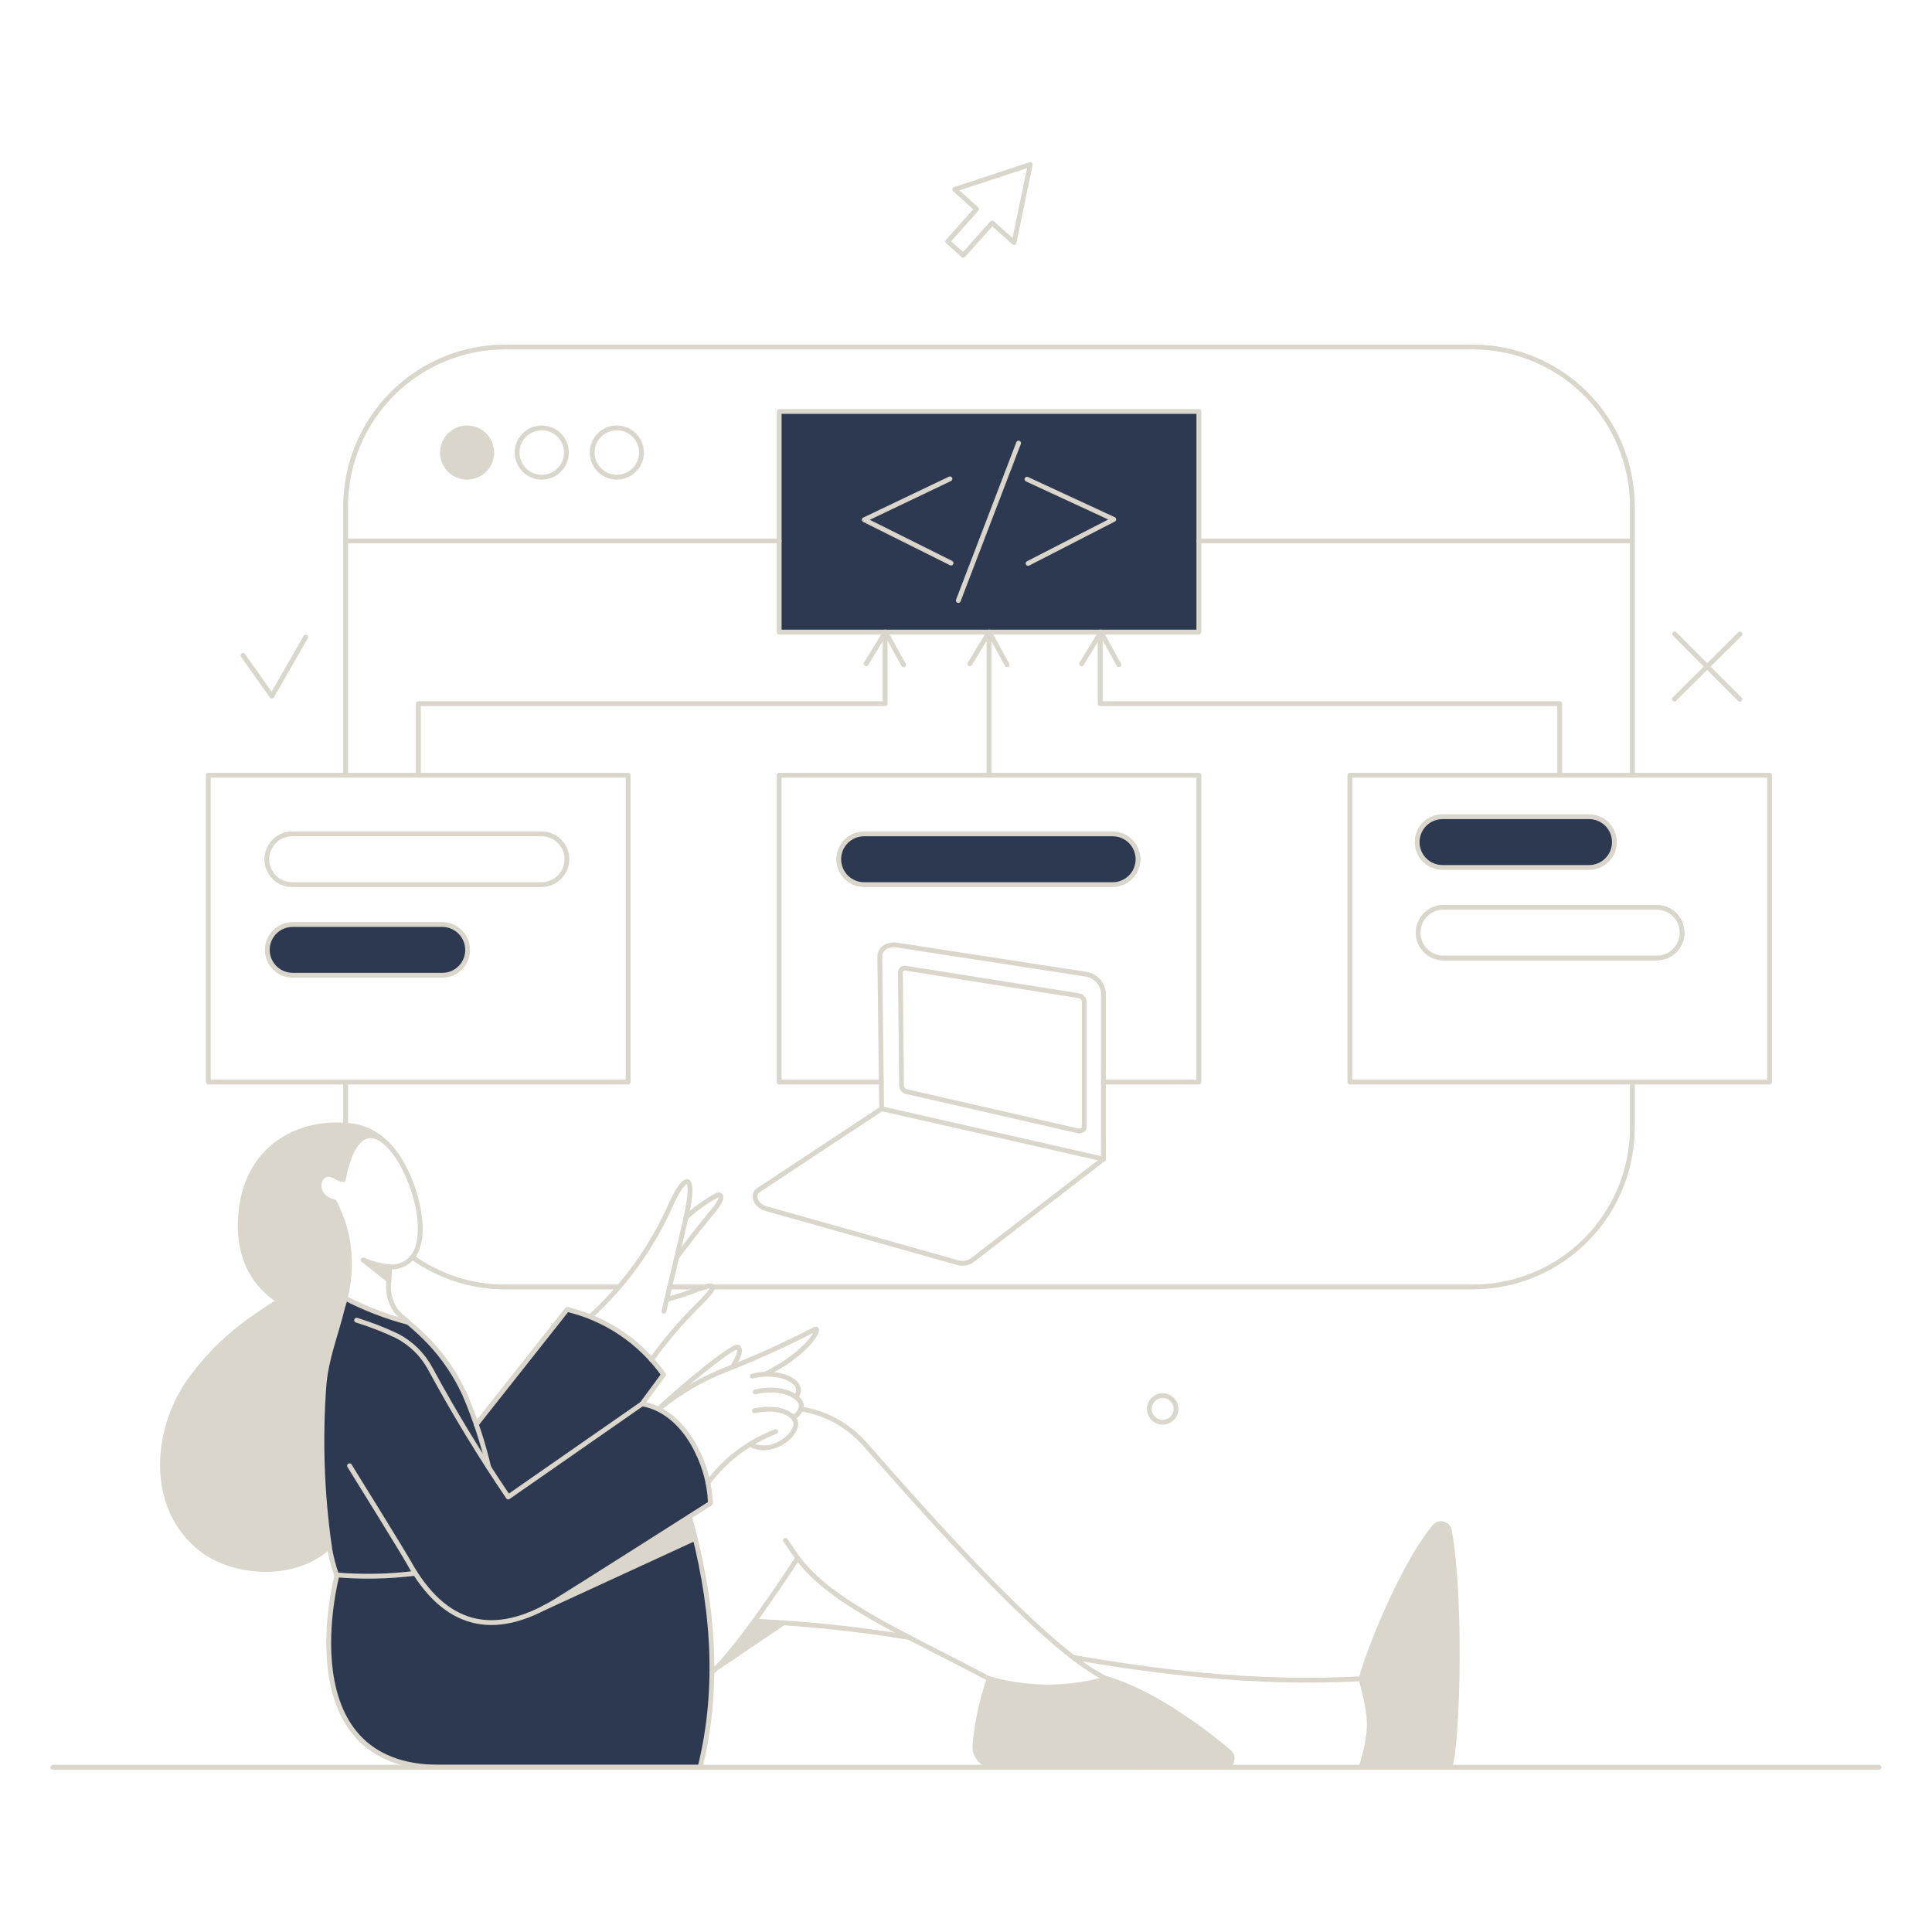 <svg width="400" height="400" viewBox="0 0 400 400" fill="none" xmlns="http://www.w3.org/2000/svg">
<path d="M144.041 318.477L112.583 332.958C113.415 332.542 147.142 311.295 147.142 311.295C147.142 303.464 141.8 292.219 133.001 290.688L137.424 284.639C132.64 277.871 125.558 273.073 117.499 271.139L98.669 294.961C96.228 286.633 91.309 279.248 84.566 273.785C80.004 272.595 75.591 270.896 71.408 268.721C69.617 275.849 67.478 281.194 67.03 286.869C66.234 296.744 66.407 317.913 69.752 326.271C68.996 329.334 60.451 365.859 91.002 365.896H144.949C148.813 350.343 147.707 334.009 144.041 318.477Z" fill="#2C3950"/>
<path d="M248.208 130.865H161.32V85.189H248.208V130.865Z" fill="#2C3950"/>
<path d="M230.361 172.643H178.906C177.512 172.643 176.175 173.197 175.19 174.183C174.204 175.168 173.65 176.505 173.65 177.899C173.65 179.293 174.204 180.63 175.19 181.615C176.175 182.601 177.512 183.154 178.906 183.154H230.365C231.758 183.154 233.096 182.601 234.081 181.615C235.068 180.63 235.621 179.293 235.621 177.899C235.621 176.505 235.068 175.168 234.081 174.183C233.096 173.197 231.758 172.643 230.365 172.643H230.361Z" fill="#2C3950"/>
<path d="M91.561 201.914H60.557C59.163 201.914 57.826 201.361 56.84 200.374C55.855 199.389 55.301 198.053 55.301 196.659C55.301 195.265 55.855 193.928 56.84 192.942C57.826 191.957 59.163 191.403 60.557 191.403H91.561C92.955 191.403 94.292 191.957 95.277 192.942C96.263 193.928 96.817 195.265 96.817 196.659C96.817 198.053 96.263 199.389 95.277 200.374C94.292 201.361 92.955 201.914 91.561 201.914Z" fill="#2C3950"/>
<path d="M328.894 169.091H298.76C298.061 169.078 297.367 169.204 296.718 169.462C296.067 169.72 295.476 170.104 294.977 170.594C294.479 171.083 294.083 171.667 293.813 172.311C293.542 172.955 293.403 173.647 293.403 174.346C293.403 175.045 293.542 175.737 293.813 176.381C294.083 177.025 294.479 177.609 294.977 178.098C295.476 178.587 296.067 178.972 296.718 179.23C297.367 179.488 298.061 179.614 298.76 179.601H328.894C329.593 179.614 330.287 179.488 330.936 179.23C331.587 178.972 332.178 178.587 332.677 178.098C333.175 177.609 333.571 177.025 333.841 176.381C334.112 175.737 334.251 175.045 334.251 174.346C334.251 173.647 334.112 172.955 333.841 172.311C333.571 171.667 333.175 171.083 332.677 170.594C332.178 170.104 331.587 169.72 330.936 169.462C330.287 169.204 329.593 169.078 328.894 169.091Z" fill="#2C3950"/>
<path d="M75.189 260.854L80.52 265.089C80.52 264.182 80.596 263.274 80.634 262.293C78.755 262.102 76.918 261.616 75.189 260.854Z" fill="#DBD6CB"/>
<path d="M50.726 246.566C50.045 248.908 46.746 262.333 57.834 269.363C56.776 269.817 51.52 273.525 51.068 273.865C46.319 277.375 42.178 281.64 38.81 286.489C31.891 296.887 31.059 312.465 41.684 320.747C48.716 326.19 61.496 326.646 68.188 320.15C66.614 309.146 66.234 298.004 67.054 286.917C67.508 281.093 69.625 276.104 70.911 270.733C73.822 258.699 71.896 255.557 69.209 248.843C64.105 247.597 65.92 241.547 69.436 243.587C69.929 243.909 70.482 244.128 71.062 244.232C72.99 234.401 76.733 233.685 80.136 236.857C75.273 230.471 55.426 230.507 50.726 246.566Z" fill="#DBD6CB"/>
<path d="M142.718 314.015C116.326 330.813 114.205 332.11 112.508 332.958L143.966 318.477L142.718 314.015Z" fill="#DBD6CB"/>
<path d="M254.446 362.677C247.754 357.005 237.929 350.124 229.152 347.553C221.195 349.841 212.758 349.841 204.802 347.553C203.246 351.986 202.255 356.601 201.853 361.284C201.805 361.843 201.877 362.404 202.058 362.935C202.241 363.465 202.531 363.952 202.911 364.364C203.291 364.776 203.753 365.104 204.269 365.327C204.782 365.55 205.337 365.664 205.898 365.662C221.136 365.699 234.369 365.861 253.274 365.89C253.648 365.892 254.015 365.779 254.323 365.566C254.629 365.351 254.864 365.049 254.992 364.696C255.119 364.344 255.137 363.962 255.039 363.6C254.942 363.238 254.735 362.915 254.446 362.677Z" fill="#DBD6CB"/>
<path d="M300.083 317.04C300.055 316.68 299.916 316.335 299.683 316.059C299.45 315.78 299.138 315.581 298.788 315.49C298.437 315.398 298.067 315.418 297.729 315.547C297.391 315.677 297.1 315.908 296.899 316.208C291.228 322.902 284.346 338.783 281.775 347.553C283.964 355.948 284.119 358.026 281.813 365.892H299.922C301.49 366.042 302.883 332.657 300.083 317.04Z" fill="#DBD6CB"/>
<path d="M101.807 93.696C101.807 94.706 101.508 95.693 100.947 96.532C100.386 97.371 99.589 98.026 98.656 98.412C97.724 98.798 96.698 98.9 95.707 98.702C94.717 98.505 93.808 98.019 93.094 97.305C92.38 96.592 91.894 95.682 91.697 94.692C91.5 93.702 91.601 92.675 91.987 91.743C92.374 90.81 93.028 90.013 93.867 89.452C94.707 88.891 95.694 88.592 96.703 88.592C98.057 88.593 99.355 89.13 100.312 90.088C101.269 91.044 101.807 92.343 101.807 93.696Z" fill="#DBD6CB"/>
<path d="M162.228 335.985L148.276 345.399C151.14 342.317 153.794 339.045 156.22 335.607C156.178 335.642 158.485 335.718 162.228 335.985Z" fill="#DBD6CB"/>
<path d="M85.36 260.287C90.969 264.313 97.702 266.47 104.605 266.456H128.087" stroke="#DBD6CB" stroke-linecap="round" stroke-linejoin="round"/>
<path d="M146.159 266.45H138.634" stroke="#DBD6CB" stroke-linecap="round" stroke-linejoin="round"/>
<path d="M147.558 266.452H304.923C309.263 266.454 313.561 265.6 317.571 263.941C321.581 262.279 325.225 259.845 328.293 256.777C331.362 253.708 333.796 250.064 335.457 246.055C337.117 242.045 337.971 237.746 337.969 233.406V224.027" stroke="#DBD6CB" stroke-linecap="round" stroke-linejoin="round"/>
<path d="M337.969 160.507V104.888C337.971 100.548 337.117 96.251 335.455 92.241C333.796 88.231 331.362 84.588 328.293 81.519C325.223 78.45 321.581 76.016 317.571 74.356C313.561 72.696 309.263 71.843 304.923 71.844H104.605C100.265 71.843 95.968 72.696 91.958 74.356C87.948 76.016 84.304 78.45 81.236 81.519C78.167 84.588 75.732 88.231 74.072 92.241C72.412 96.251 71.558 100.548 71.559 104.888V160.507" stroke="#DBD6CB" stroke-linecap="round" stroke-linejoin="round"/>
<path d="M71.559 233.064V224.027" stroke="#DBD6CB" stroke-linecap="round" stroke-linejoin="round"/>
<path d="M69.745 326.267C69.028 324.252 68.496 322.176 68.153 320.065" stroke="#DBD6CB" stroke-linecap="round" stroke-linejoin="round"/>
<path d="M73.834 273.332C76.667 274.205 79.434 275.28 82.114 276.545C85.072 278.056 87.501 280.43 89.079 283.351C94.013 292.475 99.401 301.347 105.224 309.932L132.939 290.648C138.195 291.558 142.105 295.803 144.32 300.443C146.016 303.804 146.958 307.494 147.08 311.255C145.016 312.586 118.896 329.181 115.055 331.523C102.074 339.439 91.959 336.717 84.58 323.394C83.408 321.277 72.367 303.468 72.367 303.468" stroke="#DBD6CB" stroke-linecap="round" stroke-linejoin="round"/>
<path d="M80.52 265.089L75.189 260.854C76.93 261.616 78.78 262.102 80.672 262.291" stroke="#DBD6CB" stroke-linecap="round" stroke-linejoin="round"/>
<path d="M101.202 303.846C99.977 298.658 98.308 293.586 96.212 288.684C91.137 277.721 83.79 273.728 81.919 271.33C80.708 269.489 80.213 267.27 80.526 265.089L80.678 262.291C81.569 262.367 82.465 262.223 83.289 261.875C84.113 261.525 84.839 260.98 85.404 260.287C89.436 255.165 85.215 241.609 80.148 236.845" stroke="#DBD6CB" stroke-linecap="round" stroke-linejoin="round"/>
<path d="M80.142 236.845C76.739 233.661 72.996 234.389 71.068 244.22C70.488 244.116 69.935 243.897 69.442 243.575C65.924 241.537 64.111 247.583 69.215 248.831C70.332 251.018 71.183 253.33 71.749 255.72C72.777 260.711 72.49 265.883 70.917 270.729C69.625 276.102 67.534 281.09 67.06 286.913C66.247 298 66.627 309.142 68.194 320.146C61.502 326.65 48.714 326.208 41.69 320.743C31.049 312.483 31.883 296.879 38.81 286.489C42.162 281.628 46.303 277.361 51.06 273.863C51.512 273.519 56.77 269.815 57.826 269.361C46.748 262.329 50.036 248.906 50.718 246.564C53.882 235.709 63.874 232.262 71.552 232.988C74.811 233.092 77.899 234.477 80.142 236.845Z" stroke="#DBD6CB" stroke-linecap="round" stroke-linejoin="round"/>
<path d="M147.394 346.235C152.19 341.981 161.669 327.967 165.139 322.554C172.192 332.05 187.407 338.323 204.726 347.545" stroke="#DBD6CB" stroke-linecap="round" stroke-linejoin="round"/>
<path d="M229.152 347.59C216.063 341.795 186.293 307.094 178.902 298.817C175.485 294.999 170.847 292.485 165.782 291.707" stroke="#DBD6CB" stroke-linecap="round" stroke-linejoin="round"/>
<path d="M143.932 318.493L112.508 332.958" stroke="#DBD6CB" stroke-linecap="round" stroke-linejoin="round"/>
<path d="M142.756 314.015C147.532 331.087 149.227 348.693 144.945 365.892H90.994C59.082 365.892 69.782 326.076 69.782 326.076C75.161 326.522 80.572 326.407 85.927 325.736" stroke="#DBD6CB" stroke-linecap="round" stroke-linejoin="round"/>
<path d="M229.152 347.553C237.923 350.124 247.722 357.043 254.446 362.677C254.735 362.915 254.942 363.238 255.041 363.6C255.139 363.962 255.123 364.346 254.994 364.698C254.866 365.051 254.631 365.353 254.323 365.568C254.017 365.781 253.648 365.894 253.274 365.892C234.369 365.872 221.136 365.693 205.898 365.664C205.339 365.666 204.784 365.55 204.271 365.325C203.757 365.102 203.295 364.774 202.915 364.362C202.535 363.95 202.245 363.465 202.062 362.935C201.879 362.406 201.807 361.845 201.853 361.286C202.269 356.605 203.26 351.994 204.802 347.555C212.758 349.843 221.195 349.841 229.152 347.553Z" stroke="#DBD6CB" stroke-linecap="round" stroke-linejoin="round"/>
<path d="M281.789 347.553C284.36 338.781 291.279 322.932 296.913 316.208C297.114 315.908 297.405 315.679 297.743 315.551C298.081 315.422 298.451 315.402 298.8 315.494C299.15 315.585 299.462 315.784 299.695 316.061C299.928 316.337 300.067 316.68 300.097 317.04C302.915 332.653 301.49 366.044 299.946 365.892H281.837C284.127 358.028 283.978 355.946 281.789 347.553Z" stroke="#DBD6CB" stroke-linecap="round" stroke-linejoin="round"/>
<path d="M281.789 347.553C259.292 348.876 237.438 345.775 222.314 343.175" stroke="#DBD6CB" stroke-linecap="round" stroke-linejoin="round"/>
<path d="M156.329 288.191C161.736 286.832 166.214 289.172 165.895 291.253C165.828 291.675 165.668 292.077 165.427 292.43C165.186 292.784 164.87 293.078 164.502 293.295" stroke="#DBD6CB" stroke-linecap="round" stroke-linejoin="round"/>
<path d="M155.762 284.901C161.434 283.465 167.181 286.225 164.761 289.249" stroke="#DBD6CB" stroke-linecap="round" stroke-linejoin="round"/>
<path d="M146.574 307.02C150.131 302.204 155 298.517 160.598 296.396" stroke="#DBD6CB" stroke-linecap="round" stroke-linejoin="round"/>
<path d="M156.178 292.085C161.434 290.951 164.95 292.917 164.761 294.997C164.534 297.492 159.587 301.388 155.309 299.042" stroke="#DBD6CB" stroke-linecap="round" stroke-linejoin="round"/>
<path d="M136.404 291.707C138.823 289.212 151.953 278.05 152.851 278.927C153.846 279.9 151.603 283.051 151.603 283.051" stroke="#DBD6CB" stroke-linecap="round" stroke-linejoin="round"/>
<path d="M136.404 291.707C140.587 288.278 145.282 285.524 150.318 283.548C156.531 281.12 162.614 278.37 168.542 275.308C170.333 274.253 167.861 279.807 158.485 284.493" stroke="#DBD6CB" stroke-linecap="round" stroke-linejoin="round"/>
<path d="M248.208 111.996H337.969" stroke="#DBD6CB" stroke-linecap="round" stroke-linejoin="round"/>
<path d="M71.559 111.996H161.32" stroke="#DBD6CB" stroke-linecap="round" stroke-linejoin="round"/>
<path d="M101.807 93.696C101.807 94.706 101.508 95.693 100.947 96.532C100.386 97.371 99.589 98.026 98.656 98.412C97.724 98.798 96.698 98.9 95.707 98.702C94.717 98.505 93.808 98.019 93.094 97.305C92.38 96.592 91.894 95.682 91.697 94.692C91.5 93.702 91.601 92.675 91.987 91.743C92.374 90.81 93.028 90.013 93.867 89.452C94.707 88.891 95.694 88.592 96.703 88.592C98.057 88.593 99.355 89.13 100.312 90.088C101.269 91.044 101.807 92.343 101.807 93.696Z" stroke="#DBD6CB" stroke-linecap="round" stroke-linejoin="round"/>
<path d="M117.272 93.696C117.272 94.706 116.972 95.693 116.411 96.532C115.851 97.371 115.053 98.026 114.121 98.412C113.188 98.798 112.162 98.9 111.172 98.702C110.181 98.505 109.272 98.019 108.558 97.305C107.844 96.592 107.358 95.682 107.161 94.692C106.964 93.702 107.065 92.675 107.451 91.743C107.838 90.81 108.492 90.013 109.332 89.452C110.171 88.891 111.158 88.592 112.167 88.592C113.521 88.593 114.819 89.13 115.776 90.088C116.733 91.044 117.271 92.343 117.272 93.696Z" stroke="#DBD6CB" stroke-linecap="round" stroke-linejoin="round"/>
<path d="M132.812 93.696C132.812 94.706 132.512 95.693 131.951 96.532C131.391 97.371 130.593 98.026 129.661 98.412C128.728 98.798 127.702 98.9 126.711 98.702C125.721 98.505 124.812 98.019 124.098 97.305C123.384 96.592 122.898 95.682 122.701 94.692C122.504 93.702 122.605 92.675 122.991 91.743C123.378 90.81 124.032 90.013 124.872 89.452C125.711 88.891 126.698 88.592 127.707 88.592C129.061 88.593 130.359 89.13 131.316 90.088C132.273 91.044 132.811 92.343 132.812 93.696Z" stroke="#DBD6CB" stroke-linecap="round" stroke-linejoin="round"/>
<path d="M98.594 294.923L117.423 271.103C125.493 273.035 132.588 277.831 137.387 284.601L132.925 290.65" stroke="#DBD6CB" stroke-linecap="round" stroke-linejoin="round"/>
<path d="M137.462 271.479C139.92 260.968 141.993 252.574 142.453 250.003C143.721 242.93 141.856 243.089 139.05 249.057C135.162 257.995 129.429 266.01 122.225 272.575" stroke="#DBD6CB" stroke-linecap="round" stroke-linejoin="round"/>
<path d="M141.999 252.122C143.935 250.287 146.11 248.723 148.465 247.471C149.148 247.171 150.322 247.589 147.368 251.053C145.406 253.362 141.81 258.018 140.147 260.279" stroke="#DBD6CB" stroke-linecap="round" stroke-linejoin="round"/>
<path d="M137.992 269.053C140.237 268.462 142.446 267.742 144.608 266.896C147.289 266.016 149.818 265.073 144.23 270.526C140.813 273.925 137.689 277.604 134.891 281.528" stroke="#DBD6CB" stroke-linecap="round" stroke-linejoin="round"/>
<path d="M228.457 205.54C228.365 204.571 227.948 203.66 227.271 202.959C226.594 202.259 225.699 201.807 224.734 201.682L185.708 195.67C183.704 195.367 182.126 196.466 182.154 198.167L182.532 229.55L157.086 246.367C155.573 247.312 156.443 249.619 158.56 250.224L198.109 261.368C198.629 261.545 199.183 261.6 199.727 261.527C200.273 261.455 200.792 261.258 201.248 260.952L228.451 239.967L228.457 205.54Z" stroke="#DBD6CB" stroke-linecap="round" stroke-linejoin="round"/>
<path d="M228.451 239.983L182.532 229.55" stroke="#DBD6CB" stroke-linecap="round" stroke-linejoin="round"/>
<path d="M223.14 234.123C223.82 234.276 224.483 233.933 224.483 233.327V207.391C224.461 207.076 224.33 206.778 224.113 206.551C223.894 206.322 223.603 206.179 223.289 206.143L187.596 200.472C187.464 200.432 187.324 200.424 187.187 200.448C187.051 200.47 186.922 200.523 186.809 200.603C186.696 200.683 186.603 200.788 186.536 200.909C186.469 201.031 186.431 201.166 186.424 201.303L186.651 224.823C186.686 225.12 186.814 225.398 187.019 225.615C187.223 225.834 187.492 225.979 187.785 226.033L223.14 234.123Z" stroke="#DBD6CB" stroke-linecap="round" stroke-linejoin="round"/>
<path d="M130.051 224.027H43.126V160.507H130.051V224.027Z" stroke="#DBD6CB" stroke-linecap="round" stroke-linejoin="round"/>
<path d="M182.456 224.027H161.32V160.507H248.208V224.027H228.509" stroke="#DBD6CB" stroke-linecap="round" stroke-linejoin="round"/>
<path d="M366.364 224.027H279.477V160.507H366.364V224.027Z" stroke="#DBD6CB" stroke-linecap="round" stroke-linejoin="round"/>
<path d="M248.208 130.865H161.32V85.189H248.208V130.865Z" stroke="#DBD6CB" stroke-linecap="round" stroke-linejoin="round"/>
<path d="M204.764 130.865V160.506" stroke="#DBD6CB" stroke-linecap="round" stroke-linejoin="round"/>
<path d="M227.79 130.865V145.685H322.92V160.506" stroke="#DBD6CB" stroke-linecap="round" stroke-linejoin="round"/>
<path d="M183.25 130.865V145.685H86.608V160.506" stroke="#DBD6CB" stroke-linecap="round" stroke-linejoin="round"/>
<path d="M196.9 116.571L178.94 107.612L196.673 99.141" stroke="#DBD6CB" stroke-linecap="round" stroke-linejoin="round"/>
<path d="M212.855 116.647L230.588 107.535L212.629 99.216" stroke="#DBD6CB" stroke-linecap="round" stroke-linejoin="round"/>
<path d="M210.889 91.732L198.412 124.322" stroke="#DBD6CB" stroke-linecap="round" stroke-linejoin="round"/>
<path d="M112.016 183.155C112.715 183.168 113.409 183.042 114.058 182.785C114.708 182.527 115.299 182.142 115.798 181.652C116.297 181.163 116.694 180.579 116.964 179.935C117.235 179.291 117.374 178.599 117.374 177.9C117.374 177.201 117.235 176.51 116.964 175.865C116.694 175.221 116.297 174.637 115.798 174.148C115.299 173.659 114.708 173.274 114.058 173.016C113.409 172.758 112.715 172.632 112.016 172.645H60.594C59.896 172.632 59.202 172.758 58.552 173.016C57.903 173.274 57.311 173.659 56.812 174.148C56.313 174.637 55.917 175.221 55.647 175.865C55.376 176.51 55.237 177.201 55.237 177.9C55.237 178.599 55.376 179.291 55.647 179.935C55.917 180.579 56.313 181.163 56.812 181.652C57.311 182.142 57.903 182.527 58.552 182.785C59.202 183.042 59.896 183.168 60.594 183.155H112.016Z" stroke="#DBD6CB" stroke-linecap="round" stroke-linejoin="round"/>
<path d="M230.361 172.644C231.754 172.644 233.092 173.197 234.077 174.183C235.064 175.169 235.617 176.505 235.617 177.899C235.617 179.293 235.064 180.63 234.077 181.615C233.092 182.601 231.754 183.155 230.361 183.155H178.906C177.512 183.155 176.175 182.601 175.19 181.615C174.204 180.63 173.65 179.293 173.65 177.899C173.65 176.505 174.204 175.169 175.19 174.183C176.175 173.197 177.512 172.644 178.906 172.644H230.361Z" stroke="#DBD6CB" stroke-linecap="round" stroke-linejoin="round"/>
<path d="M91.561 191.403C92.959 191.408 94.298 191.968 95.284 192.96C96.269 193.952 96.821 195.294 96.817 196.693C96.817 197.381 96.681 198.064 96.417 198.7C96.153 199.336 95.765 199.913 95.276 200.398C94.788 200.884 94.208 201.268 93.57 201.528C92.933 201.789 92.25 201.92 91.561 201.914H60.594C59.201 201.914 57.864 201.361 56.878 200.376C55.892 199.389 55.339 198.053 55.339 196.659C55.339 195.265 55.892 193.928 56.878 192.943C57.864 191.957 59.201 191.403 60.594 191.403H91.561Z" stroke="#DBD6CB" stroke-linecap="round" stroke-linejoin="round"/>
<path d="M328.894 169.091C329.593 169.078 330.287 169.204 330.936 169.462C331.587 169.72 332.178 170.104 332.677 170.594C333.175 171.083 333.571 171.667 333.841 172.311C334.112 172.955 334.251 173.647 334.251 174.346C334.251 175.045 334.112 175.737 333.841 176.381C333.571 177.025 333.175 177.609 332.677 178.098C332.178 178.587 331.587 178.972 330.936 179.23C330.287 179.488 329.593 179.614 328.894 179.601H298.76C298.061 179.614 297.367 179.488 296.718 179.23C296.067 178.972 295.476 178.587 294.977 178.098C294.479 177.609 294.083 177.025 293.813 176.381C293.542 175.737 293.403 175.045 293.403 174.346C293.403 173.647 293.542 172.955 293.813 172.311C294.083 171.667 294.479 171.083 294.977 170.594C295.476 170.104 296.067 169.72 296.718 169.462C297.367 169.204 298.061 169.078 298.76 169.091H328.894Z" stroke="#DBD6CB" stroke-linecap="round" stroke-linejoin="round"/>
<path d="M343.111 187.843C344.488 187.87 345.797 188.436 346.763 189.418C347.726 190.401 348.267 191.723 348.267 193.1C348.267 194.476 347.726 195.798 346.763 196.781C345.797 197.764 344.488 198.329 343.111 198.356H298.76C297.383 198.329 296.073 197.764 295.108 196.781C294.145 195.798 293.604 194.476 293.604 193.1C293.604 191.723 294.145 190.401 295.108 189.418C296.073 188.436 297.383 187.87 298.76 187.843H343.111Z" stroke="#DBD6CB" stroke-linecap="round" stroke-linejoin="round"/>
<path d="M179.318 137.442L183.326 130.865L187.069 137.631" stroke="#DBD6CB" stroke-linecap="round" stroke-linejoin="round"/>
<path d="M200.794 137.442L204.802 130.865L208.507 137.631" stroke="#DBD6CB" stroke-linecap="round" stroke-linejoin="round"/>
<path d="M223.934 137.442L227.942 130.865L231.647 137.631" stroke="#DBD6CB" stroke-linecap="round" stroke-linejoin="round"/>
<path d="M360.239 131.279L346.665 144.74" stroke="#DBD6CB" stroke-linecap="round" stroke-linejoin="round"/>
<path d="M360.201 144.778L346.703 131.244" stroke="#DBD6CB" stroke-linecap="round" stroke-linejoin="round"/>
<path d="M50.31 135.703L56.284 144.135L63.279 131.922" stroke="#DBD6CB" stroke-linecap="round" stroke-linejoin="round"/>
<path d="M84.528 273.787C79.967 272.593 75.553 270.894 71.37 268.719" stroke="#DBD6CB" stroke-linecap="round" stroke-linejoin="round"/>
<path d="M205.482 36.641L197.656 39.212L202.193 43.295L196.219 49.988L199.433 52.861L205.407 46.169L209.944 50.215L213.309 34.07L205.482 36.641Z" stroke="#DBD6CB" stroke-linecap="round" stroke-linejoin="round"/>
<path d="M243.482 291.707C243.482 292.252 243.32 292.786 243.016 293.241C242.713 293.695 242.282 294.047 241.778 294.256C241.273 294.465 240.717 294.521 240.182 294.414C239.647 294.308 239.155 294.045 238.769 293.659C238.383 293.273 238.12 292.782 238.015 292.246C237.908 291.711 237.963 291.156 238.172 290.65C238.381 290.147 238.733 289.715 239.187 289.413C239.643 289.108 240.176 288.947 240.721 288.947C241.452 288.951 242.152 289.244 242.668 289.761C243.185 290.276 243.478 290.977 243.482 291.707Z" stroke="#DBD6CB" stroke-linecap="round" stroke-linejoin="round"/>
<path d="M10.95 365.89H389.05" stroke="#DBD6CB" stroke-linecap="round" stroke-linejoin="round"/>
<path d="M162.228 335.985L148.238 345.437" stroke="#DBD6CB" stroke-linecap="round" stroke-linejoin="round"/>
<path d="M156.178 335.642C166.922 336.14 177.628 337.264 188.241 339.009" stroke="#DBD6CB" stroke-linecap="round" stroke-linejoin="round"/>
<path d="M165.139 322.562L162.606 318.893" stroke="#DBD6CB" stroke-linecap="round" stroke-linejoin="round"/>
</svg>
